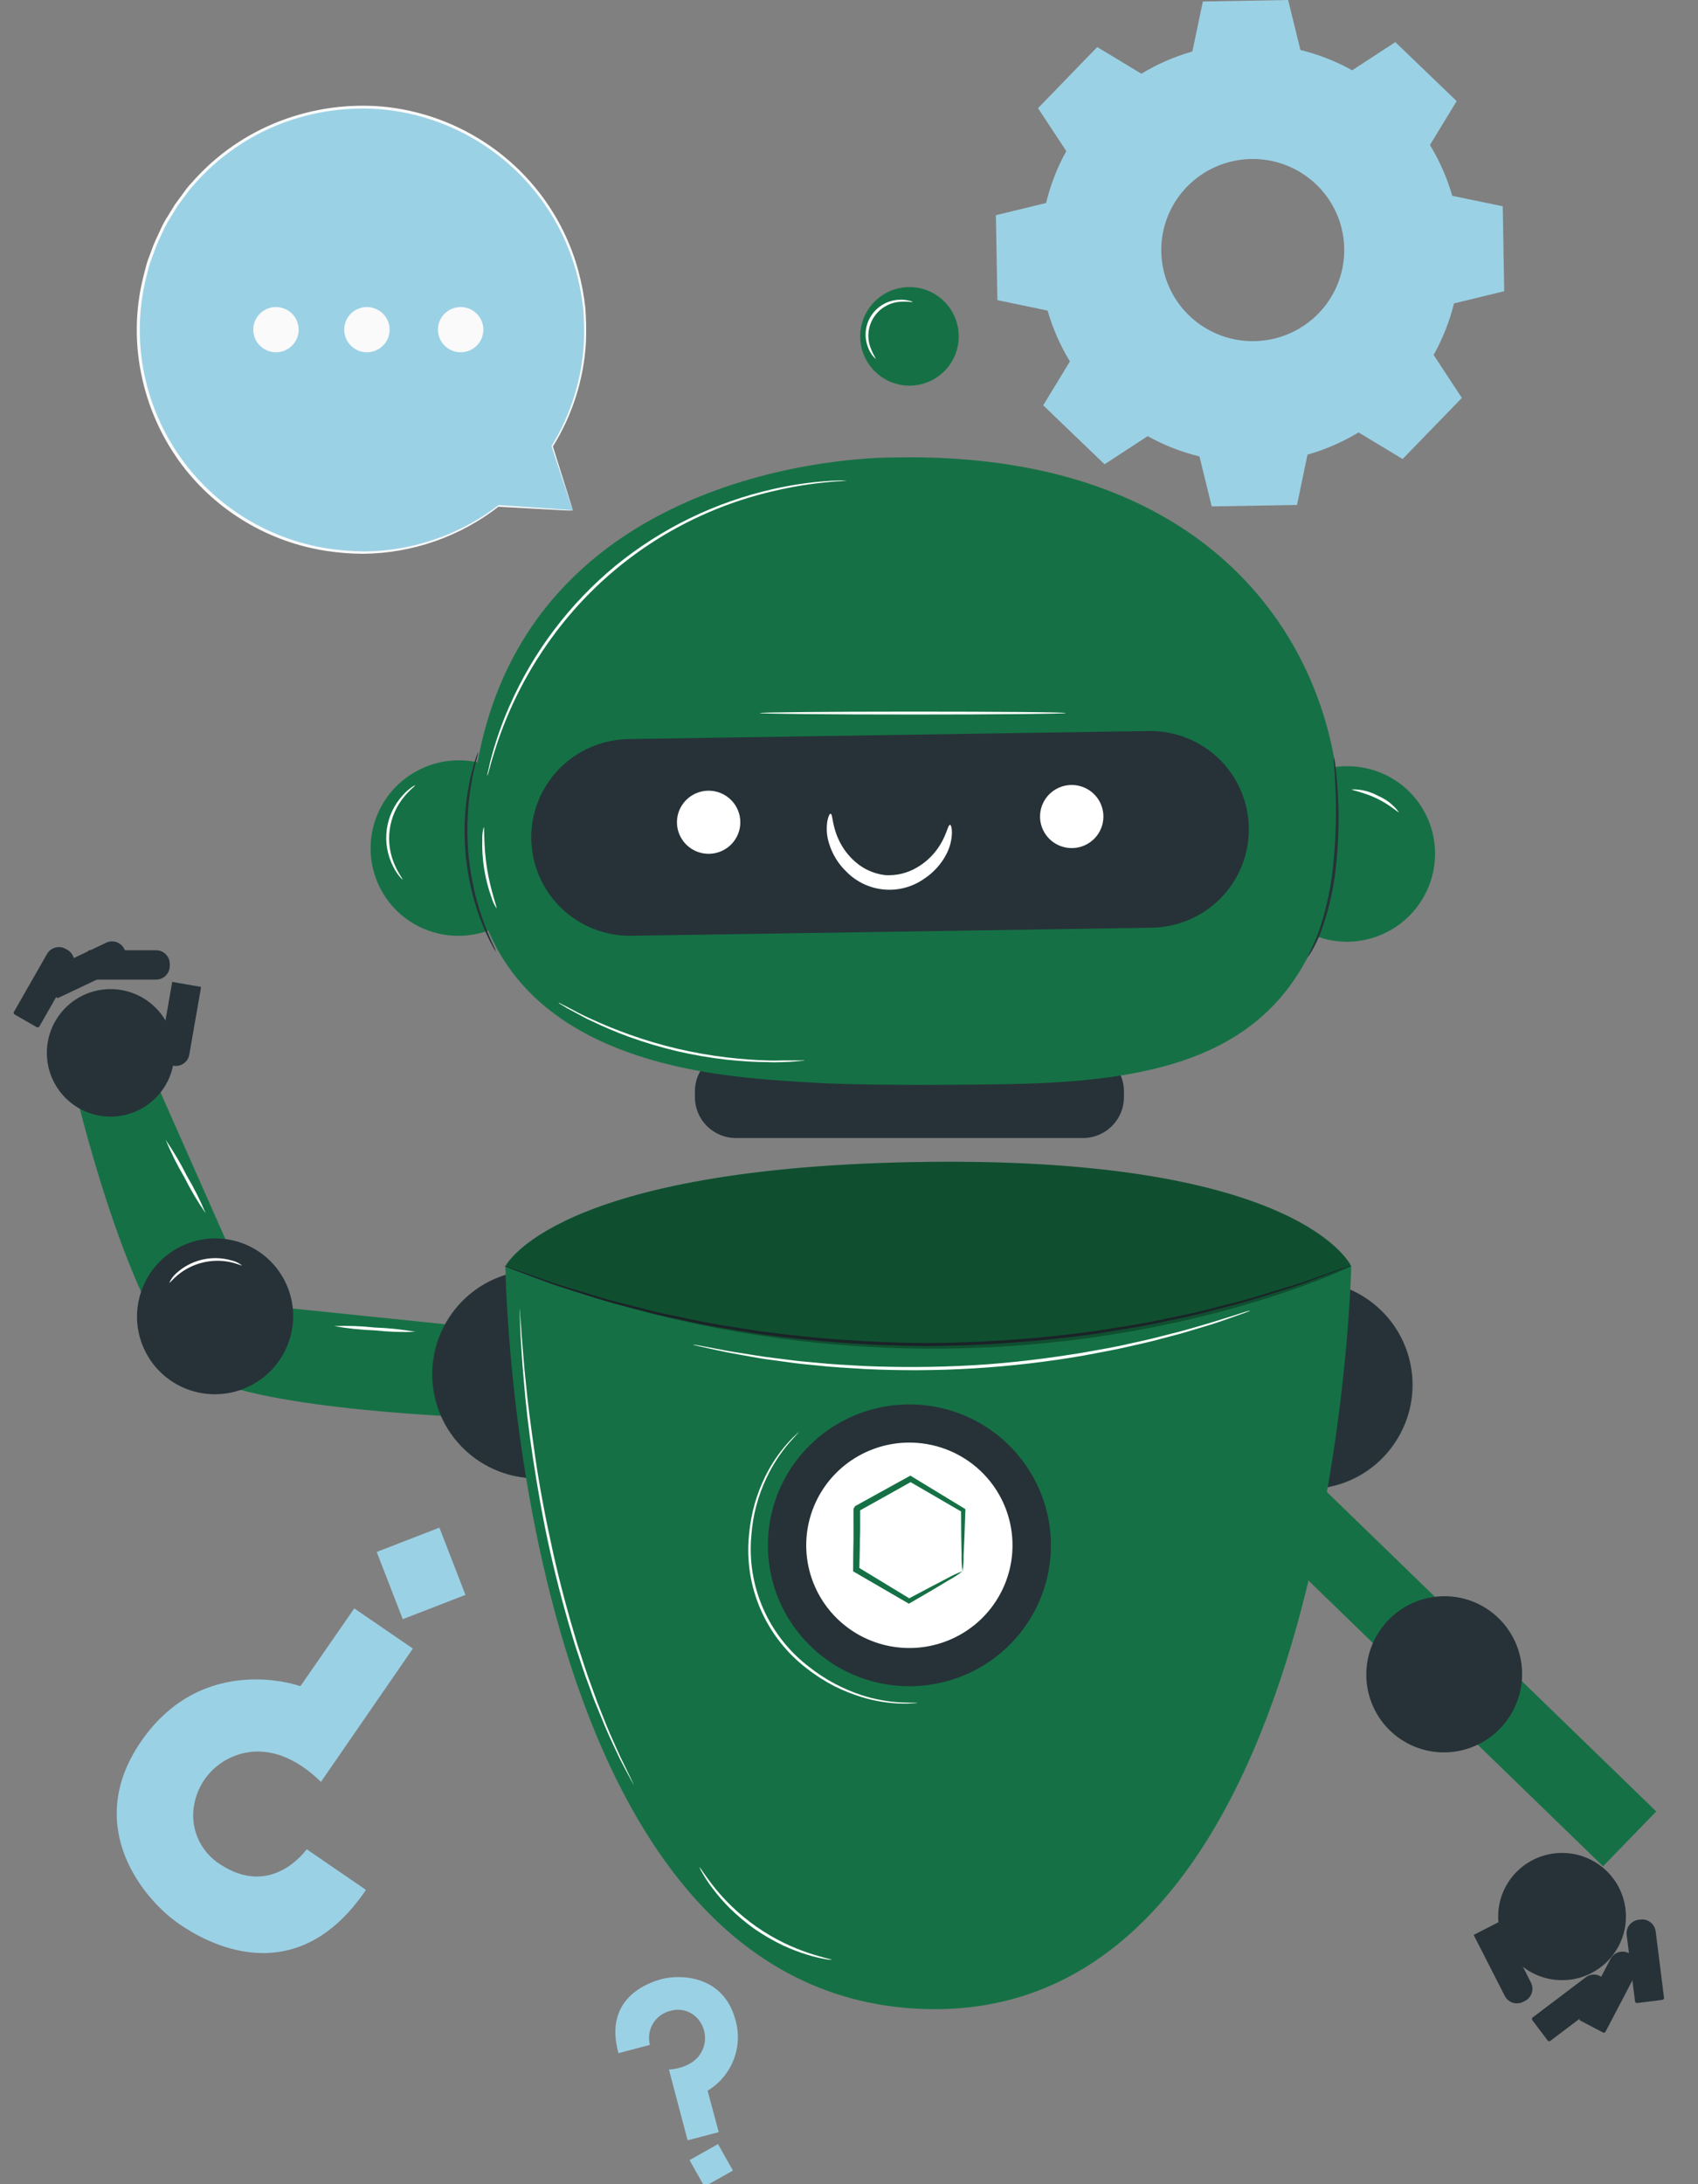 <svg width="266" height="342" viewBox="0 0 266 342" fill="none" xmlns="http://www.w3.org/2000/svg" xmlns:xlink="http://www.w3.org/1999/xlink">
<rect x="0" y="0" width="266" height="342" fill="#808080" stroke="none"/>
<path d="M57.331,295.918L48.042,289.551C48.042,289.551 42.676,297.318 34.479,291.908C32.88,290.893 31.639,289.409 30.926,287.66C30.214,285.911 30.066,283.985 30.503,282.148C30.849,280.6 31.559,279.156 32.573,277.933C33.588,276.71 34.879,275.743 36.34,275.111C39.696,273.607 44.773,273.624 50.279,279.008L64.681,258.132L55.496,251.843L47.063,264.021C47.063,264.021 31.892,258.515 22.122,272.641C12.78,286.158 22.786,297.64 28.003,301.207C31.988,303.999 46.189,312.34 57.331,295.918Z" fill="#9BD1E5"/>
<path d="M71.61,241.098L60.318,241.098L60.318,251.63L71.61,251.63L71.61,241.098Z" transform="rotate(-291.189 65.964 246.364)" fill="#9BD1E5"/>
<path d="M96.884,321.482L101.812,320.186C101.666,319.628 101.633,319.047 101.714,318.476C101.796,317.904 101.991,317.355 102.287,316.86C102.584,316.364 102.977,315.933 103.443,315.59C103.909,315.247 104.439,315 105.002,314.863C105.823,314.614 106.702,314.627 107.515,314.9C108.328,315.173 109.035,315.692 109.538,316.385C109.969,316.959 110.258,317.626 110.381,318.332C110.504,319.038 110.458,319.763 110.245,320.447C109.774,322.039 108.27,323.77 104.792,324.057L107.72,335.13L112.596,333.851L110.848,327.362C112.692,326.25 114.118,324.566 114.907,322.568C115.697,320.571 115.806,318.372 115.218,316.307C113.313,309.131 106.4,309.157 103.639,309.887C101.568,310.444 94.498,312.845 96.884,321.482Z" fill="#9BD1E5"/>
<path d="M113.977,336.67L108.858,336.67L108.858,341.429L113.977,341.429L113.977,336.67Z" transform="rotate(-29.429 111.418 339.05)" fill="#9BD1E5"/>
<path d="M178.802,11.543C181.295,10.031 183.982,8.86 186.79,8.063L188.433,0.235L201.794,0L203.717,7.829C206.551,8.52 209.279,9.587 211.827,11.003L218.582,6.593L228.195,15.831L224.009,22.703C225.523,25.19 226.698,27.866 227.504,30.662L235.413,32.297L235.64,45.597L227.775,47.51C227.077,50.33 226.004,53.045 224.586,55.582L229.007,62.306L219.727,71.874L212.823,67.708C210.327,69.22 207.637,70.39 204.827,71.187L203.184,79.068L189.822,79.294L187.9,71.466C185.064,70.779 182.336,69.71 179.79,68.291L173.035,72.701L163.422,63.463L167.608,56.591C166.089,54.107 164.913,51.43 164.112,48.632L156.247,46.997L156.011,33.697L163.876,31.784C164.558,28.946 165.622,26.213 167.04,23.66L162.609,16.936L171.89,7.367L178.802,11.543ZM185.925,29.261C183.959,31.294 182.643,33.861 182.142,36.638C181.642,39.415 181.981,42.278 183.115,44.863C184.249,47.449 186.129,49.642 188.515,51.164C190.901,52.687 193.687,53.471 196.521,53.417C199.355,53.364 202.11,52.475 204.436,50.863C206.763,49.252 208.557,46.99 209.592,44.363C210.627,41.737 210.856,38.863 210.251,36.107C209.645,33.351 208.232,30.835 206.19,28.879C203.451,26.256 199.778,24.824 195.978,24.896C192.178,24.967 188.562,26.538 185.925,29.261Z" fill="#9BD1E5"/>
<path d="M89.753,79.938L86.519,69.891C91.118,62.463 92.759,53.591 91.12,45.02C89.481,36.448 84.68,28.797 77.66,23.57C70.641,18.343 61.911,15.919 53.187,16.774C44.463,17.628 36.376,21.7 30.515,28.189C24.654,34.677 21.444,43.113 21.515,51.839C21.586,60.564 24.933,68.947 30.899,75.34C36.864,81.733 45.017,85.674 53.753,86.388C62.49,87.102 71.179,84.538 78.113,79.199L89.753,79.938Z" fill="#9BD1E5"/>
<path d="M89.753,79.938L89.019,79.938L86.799,79.825L78.06,79.346C78.047,79.346 78.034,79.344 78.021,79.338C78.009,79.333 77.998,79.325 77.989,79.315C77.98,79.305 77.973,79.294 77.969,79.281C77.964,79.269 77.963,79.255 77.964,79.242C77.96,79.225 77.96,79.207 77.964,79.19L78.104,79.329C72.032,84.05 64.564,86.646 56.86,86.714C54.914,86.703 52.971,86.549 51.048,86.253C42.113,84.861 34.065,80.083 28.589,72.918C25.539,68.885 23.391,64.25 22.288,59.323C21.09,54.084 21.138,48.639 22.428,43.422C22.594,42.761 22.769,42.091 22.944,41.43C23.119,40.769 23.407,40.125 23.634,39.473C23.856,38.813 24.112,38.166 24.403,37.533C24.7,36.907 25.006,36.281 25.277,35.646C25.578,35.011 25.922,34.398 26.308,33.81L27.418,32.001L28.694,30.262L29.341,29.392C29.559,29.113 29.813,28.861 30.049,28.591C33.828,24.267 38.622,20.938 44.005,18.902C49.129,16.958 54.632,16.205 60.093,16.701C65.225,17.209 70.181,18.836 74.608,21.468C82.477,26.119 88.216,33.638 90.609,42.431C91.115,44.314 91.477,46.233 91.693,48.171C91.833,49.983 91.865,51.801 91.789,53.617C91.454,59.402 89.67,65.012 86.598,69.935L86.598,69.856C87.629,73.127 88.416,75.65 88.958,77.372C89.22,78.242 89.412,78.842 89.552,79.285L89.744,79.929C89.744,79.929 89.657,79.694 89.508,79.259L88.87,77.337C88.311,75.597 87.481,73.144 86.415,69.917C86.405,69.892 86.405,69.864 86.415,69.839C89.428,64.927 91.167,59.346 91.474,53.599C91.542,51.801 91.501,50 91.352,48.206C91.134,46.285 90.769,44.383 90.26,42.517C88.385,35.749 84.498,29.703 79.107,25.175C73.717,20.646 67.076,17.847 60.058,17.144C54.666,16.653 49.232,17.394 44.171,19.31C38.87,21.329 34.149,24.615 30.424,28.879C30.197,29.148 29.944,29.392 29.725,29.67L29.087,30.54L27.829,32.219L26.745,34.011C26.361,34.596 26.016,35.206 25.714,35.837C25.417,36.455 25.12,37.081 24.84,37.699C24.555,38.322 24.304,38.961 24.089,39.612C23.861,40.256 23.591,40.891 23.398,41.543C23.206,42.196 23.057,42.857 22.891,43.509C21.624,48.646 21.57,54.005 22.734,59.166C24.248,65.944 27.773,72.112 32.851,76.872C37.929,81.632 44.327,84.763 51.214,85.861C53.12,86.159 55.044,86.319 56.973,86.34C58.774,86.332 60.571,86.184 62.348,85.896C68.073,84.968 73.478,82.639 78.078,79.12C78.087,79.111 78.098,79.103 78.11,79.098C78.122,79.093 78.135,79.09 78.148,79.09C78.161,79.09 78.174,79.093 78.186,79.098C78.198,79.103 78.209,79.111 78.218,79.12C78.23,79.138 78.237,79.159 78.237,79.181C78.237,79.203 78.23,79.224 78.218,79.242L78.148,79.085L86.782,79.677L89.019,79.833L89.753,79.938Z" fill="#FAFAFA"/>
<path d="M46.792,51.616C46.792,52.316 46.584,53.001 46.193,53.583C45.802,54.165 45.246,54.619 44.597,54.887C43.947,55.155 43.232,55.225 42.542,55.088C41.852,54.952 41.218,54.614 40.72,54.119C40.223,53.624 39.884,52.993 39.747,52.307C39.61,51.62 39.68,50.908 39.949,50.261C40.219,49.614 40.675,49.061 41.259,48.672C41.844,48.283 42.532,48.076 43.235,48.076C44.178,48.078 45.081,48.452 45.748,49.115C46.414,49.779 46.79,50.678 46.792,51.616Z" fill="#FAFAFA"/>
<path d="M61.037,51.616C61.037,52.316 60.828,53.001 60.437,53.583C60.047,54.165 59.491,54.619 58.841,54.887C58.191,55.155 57.476,55.225 56.786,55.088C56.096,54.952 55.463,54.614 54.965,54.119C54.468,53.624 54.129,52.993 53.992,52.307C53.854,51.62 53.925,50.908 54.194,50.261C54.463,49.614 54.919,49.061 55.504,48.672C56.089,48.283 56.777,48.076 57.48,48.076C58.423,48.078 59.326,48.452 59.993,49.115C60.659,49.779 61.034,50.678 61.037,51.616Z" fill="#FAFAFA"/>
<path d="M75.246,49.85C75.597,50.457 75.759,51.153 75.713,51.851C75.666,52.549 75.413,53.218 74.984,53.773C74.556,54.328 73.973,54.744 73.307,54.969C72.641,55.194 71.924,55.217 71.245,55.036C70.565,54.856 69.955,54.478 69.492,53.953C69.028,53.427 68.731,52.777 68.638,52.083C68.545,51.389 68.661,50.684 68.971,50.056C69.281,49.428 69.771,48.905 70.379,48.554C70.784,48.32 71.231,48.168 71.695,48.107C72.159,48.046 72.631,48.076 73.083,48.196C73.535,48.317 73.959,48.525 74.33,48.809C74.701,49.092 75.013,49.446 75.246,49.85Z" fill="#FAFAFA"/>
<path d="M76.662,208.065L39.853,204.272L24.263,169.052L12.151,172.193C12.151,172.193 21.1,209.413 31.114,215.18C41.129,220.947 75.342,221.982 75.342,221.982L76.662,208.065Z" fill="#157145"/>
<path d="M84.028,231.475C93.02,231.475 100.31,224.181 100.31,215.184C100.31,206.187 93.02,198.893 84.028,198.893C75.036,198.893 67.746,206.187 67.746,215.184C67.746,224.181 75.036,231.475 84.028,231.475Z" transform="rotate(-96.475 84.028 215.184)" fill="#263238"/>
<path d="M84.029,231.446C80.246,231.446 76.58,230.14 73.656,227.751C70.732,225.363 68.73,222.039 67.992,218.346C67.254,214.653 67.826,210.82 69.609,207.499C71.392,204.179 74.277,201.576 77.772,200.135C81.267,198.694 85.155,198.504 88.775,199.597C92.395,200.69 95.522,202.999 97.624,206.129C99.725,209.26 100.671,213.019 100.301,216.766C99.93,220.513 98.265,224.017 95.59,226.679C94.075,228.195 92.274,229.397 90.289,230.215C88.305,231.033 86.177,231.451 84.029,231.446ZM84.029,198.949C80.256,198.945 76.599,200.243 73.68,202.622C70.761,205.001 68.762,208.314 68.022,211.997C67.282,215.679 67.848,219.502 69.622,222.816C71.397,226.129 74.272,228.728 77.755,230.169C81.239,231.609 85.117,231.803 88.729,230.717C92.34,229.631 95.461,227.332 97.561,224.212C99.66,221.092 100.608,217.344 100.242,213.607C99.876,209.869 98.22,206.374 95.555,203.715C94.046,202.202 92.25,201.001 90.272,200.183C88.293,199.365 86.171,198.945 84.029,198.949Z" fill="#263238"/>
<path d="M33.696,218.302C40.456,218.302 45.936,212.845 45.936,206.112C45.936,199.38 40.456,193.923 33.696,193.923C26.936,193.923 21.456,199.38 21.456,206.112C21.456,212.845 26.936,218.302 33.696,218.302Z" transform="rotate(-26.879 33.696 206.112)" fill="#263238"/>
<path d="M17.323,174.84C22.836,174.84 27.306,170.371 27.306,164.857C27.306,159.344 22.836,154.875 17.323,154.875C11.81,154.875 7.34,159.344 7.34,164.857C7.34,170.371 11.81,174.84 17.323,174.84Z" transform="rotate(-89.733 17.323 164.857)" fill="#263238"/>
<path d="M23.819,158.195L34.582,158.195L34.582,162.788L23.819,162.788C23.252,162.788 22.709,162.563 22.308,162.163C21.907,161.762 21.682,161.219 21.682,160.653L21.682,160.339C21.681,160.058 21.735,159.779 21.842,159.519C21.949,159.259 22.106,159.023 22.305,158.824C22.503,158.624 22.739,158.466 22.999,158.358C23.259,158.251 23.538,158.195 23.819,158.195Z" transform="rotate(279.903 28.132 160.492)" fill="#263238"/>
<path d="M15.85,148.792L26.288,148.792C26.369,148.792 26.446,148.824 26.503,148.882C26.56,148.939 26.593,149.017 26.593,149.098L26.593,153.083C26.593,153.164 26.56,153.242 26.503,153.299C26.446,153.356 26.369,153.389 26.288,153.389L15.85,153.389C15.285,153.389 14.743,153.163 14.343,152.762C13.944,152.36 13.719,151.815 13.719,151.248L13.719,150.933C13.719,150.365 13.944,149.821 14.343,149.419C14.743,149.018 15.285,148.792 15.85,148.792Z" transform="rotate(180 20.156 151.09)" fill="#263238"/>
<path d="M9.429,149.228L19.869,149.228C19.95,149.228 20.027,149.26 20.084,149.317C20.141,149.374 20.174,149.452 20.174,149.533L20.174,153.517C20.174,153.599 20.141,153.676 20.084,153.734C20.027,153.791 19.95,153.823 19.869,153.823L9.429,153.823C8.863,153.823 8.321,153.598 7.921,153.196C7.522,152.795 7.297,152.25 7.297,151.683L7.297,151.368C7.297,150.8 7.522,150.256 7.921,149.855C8.321,149.453 8.863,149.228 9.429,149.228Z" transform="rotate(154.666 13.735 151.525)" fill="#263238"/>
<path d="M2.913,151.954L13.363,151.954C13.444,151.954 13.522,151.986 13.579,152.043C13.636,152.101 13.668,152.178 13.668,152.259L13.668,156.24C13.668,156.321 13.636,156.398 13.579,156.456C13.522,156.513 13.444,156.545 13.363,156.545L2.913,156.545C2.347,156.545 1.805,156.32 1.405,155.919C1.004,155.518 0.78,154.974 0.78,154.407L0.78,154.092C0.78,153.525 1.004,152.981 1.405,152.58C1.805,152.179 2.347,151.954 2.913,151.954Z" transform="rotate(119.769 7.224 154.249)" fill="#263238"/>
<path d="M232.23,219.314L220.266,219.314L220.266,300.223L232.23,300.223L232.23,219.314Z" transform="rotate(314.112 226.248 259.769)" fill="#157145"/>
<path d="M204.985,233.136C213.977,233.136 221.266,225.841 221.266,216.843C221.266,207.845 213.977,200.55 204.985,200.55C195.994,200.55 188.705,207.845 188.705,216.843C188.705,225.841 195.994,233.136 204.985,233.136Z" transform="rotate(-99.197 204.985 216.843)" fill="#263238"/>
<path d="M205.019,233.151C202.458,233.152 199.933,232.555 197.646,231.407C195.359,230.259 193.375,228.593 191.853,226.543C190.331,224.492 189.314,222.115 188.884,219.602C188.454,217.089 188.623,214.511 189.377,212.074C190.27,209.201 191.947,206.63 194.22,204.648C196.494,202.667 199.275,201.351 202.254,200.848C205.234,200.345 208.295,200.674 211.098,201.799C213.901,202.924 216.336,204.8 218.131,207.22C219.927,209.639 221.014,212.507 221.27,215.504C221.527,218.501 220.943,221.511 219.584,224.198C218.226,226.884 216.145,229.144 213.574,230.724C211.003,232.305 208.041,233.145 205.019,233.151ZM205.019,200.636C202.002,200.639 199.045,201.475 196.477,203.051C193.909,204.628 191.831,206.882 190.473,209.564C189.116,212.246 188.532,215.25 188.788,218.242C189.043,221.234 190.128,224.097 191.92,226.512C193.713,228.928 196.144,230.801 198.942,231.923C201.741,233.045 204.797,233.372 207.771,232.868C210.746,232.365 213.521,231.049 215.789,229.069C218.057,227.089 219.729,224.521 220.618,221.651C221.888,217.539 221.466,213.094 219.446,209.291C217.426,205.488 213.972,202.638 209.843,201.367C208.264,200.88 206.62,200.634 204.967,200.636L205.019,200.636Z" fill="#263238"/>
<path d="M226.242,274.401C232.974,274.401 238.432,268.921 238.432,262.162C238.432,255.402 232.974,249.923 226.242,249.923C219.509,249.923 214.051,255.402 214.051,262.162C214.051,268.921 219.509,274.401 226.242,274.401Z" transform="rotate(-148.802 226.242 262.162)" fill="#263238"/>
<path d="M244.702,310.053C250.229,310.053 254.708,305.594 254.708,300.093C254.708,294.593 250.229,290.133 244.702,290.133C239.176,290.133 234.696,294.593 234.696,300.093C234.696,305.594 239.176,310.053 244.702,310.053Z" fill="#263238"/>
<path d="M231.528,305.351L242.258,305.351L242.258,309.95L231.528,309.95C230.962,309.95 230.419,309.725 230.019,309.324C229.619,308.923 229.394,308.379 229.394,307.812L229.394,307.498C229.393,307.216 229.447,306.937 229.554,306.677C229.661,306.416 229.818,306.179 230.016,305.98C230.214,305.78 230.45,305.622 230.709,305.514C230.969,305.406 231.247,305.351 231.528,305.351Z" transform="rotate(-117.043 235.826 307.65)" fill="#263238"/>
<path d="M242.051,311.733L252.494,311.733C252.575,311.733 252.652,311.765 252.71,311.822C252.767,311.88 252.799,311.957 252.799,312.038L252.799,316.021C252.799,316.103 252.767,316.18 252.71,316.238C252.652,316.295 252.575,316.327 252.494,316.327L242.051,316.327C241.771,316.324 241.495,316.265 241.237,316.154C240.98,316.044 240.747,315.883 240.551,315.682C240.356,315.481 240.201,315.243 240.097,314.982C239.994,314.721 239.942,314.442 239.945,314.161L239.945,313.847C239.952,313.288 240.176,312.754 240.57,312.359C240.963,311.964 241.495,311.739 242.051,311.733Z" transform="rotate(-217.08 246.372 314.03)" fill="#263238"/>
<path d="M248.024,309.314L258.475,309.314C258.515,309.314 258.555,309.322 258.592,309.337C258.629,309.352 258.662,309.375 258.691,309.403C258.719,309.432 258.742,309.465 258.757,309.502C258.772,309.539 258.78,309.579 258.78,309.619L258.78,313.599C258.78,313.639 258.772,313.679 258.757,313.716C258.742,313.753 258.719,313.787 258.691,313.815C258.662,313.844 258.629,313.866 258.592,313.882C258.555,313.897 258.515,313.905 258.475,313.905L248.024,313.905C247.458,313.905 246.916,313.679 246.515,313.278C246.115,312.877 245.891,312.334 245.891,311.766L245.891,311.452C245.891,310.885 246.115,310.341 246.515,309.94C246.916,309.539 247.458,309.314 248.024,309.314Z" transform="rotate(-242.376 252.335 311.609)" fill="#263238"/>
<path d="M253.321,304.696L263.787,304.696C263.868,304.696 263.945,304.728 264.003,304.785C264.06,304.843 264.092,304.92 264.092,305.001L264.092,308.967C264.092,309.048 264.06,309.126 264.003,309.183C263.945,309.24 263.868,309.272 263.787,309.272L253.321,309.272C252.755,309.272 252.211,309.047 251.811,308.647C251.41,308.246 251.185,307.703 251.185,307.137L251.185,306.823C251.187,306.258 251.413,305.717 251.814,305.318C252.214,304.92 252.756,304.696 253.321,304.696Z" transform="rotate(-277.185 257.638 306.984)" fill="#263238"/>
<path d="M79.179,198.27C79.179,198.27 80.358,312.34 144.668,314.567C208.978,316.794 211.678,199.088 211.678,198.27C211.678,198.27 204.084,181.265 145.429,181.926C86.773,182.587 79.179,198.27 79.179,198.27Z" fill="#157145"/>
<path d="M169.644,164.477L115.288,164.477C111.74,164.477 108.865,167.339 108.865,170.87L108.865,171.801C108.865,175.332 111.74,178.194 115.288,178.194L169.644,178.194C173.191,178.194 176.067,175.332 176.067,171.801L176.067,170.87C176.067,167.339 173.191,164.477 169.644,164.477Z" transform="rotate(360 142.466 171.336)" fill="#263238"/>
<rect  x="144.816" y="76.763" width="4.693" height="23.616" transform="rotate(360 144.816 76.763)" fill="#263238"/>
<path d="M211.036,147.444C218.65,147.444 224.823,141.298 224.823,133.715C224.823,126.132 218.65,119.986 211.036,119.986C203.422,119.986 197.25,126.132 197.25,133.715C197.25,141.298 203.422,147.444 211.036,147.444Z" transform="rotate(-26.62 211.036 133.715)" fill="#157145"/>
<path d="M71.834,146.521C79.449,146.521 85.621,140.374 85.621,132.792C85.621,125.209 79.449,119.063 71.834,119.063C64.22,119.063 58.047,125.209 58.047,132.792C58.047,140.374 64.22,146.521 71.834,146.521Z" transform="rotate(-25.445 71.834 132.792)" fill="#157145"/>
<path d="M139.739,71.64C139.739,71.64 83.671,70.97 74.809,119.341C65.948,167.713 113.348,168.583 126.989,169.496C133.168,169.914 146.399,169.957 158.074,169.748C183.923,169.305 202.188,164.329 208.401,140.461C209.141,137.662 209.606,134.799 209.791,131.91C211.425,105.711 193.659,70.352 139.739,71.64Z" fill="#157145"/>
<path d="M180.41,145.262L98.955,146.524C96.923,146.559 94.903,146.196 93.012,145.454C91.121,144.712 89.396,143.606 87.935,142.199C86.473,140.792 85.305,139.113 84.497,137.256C83.689,135.4 83.257,133.403 83.225,131.38C83.19,129.357 83.557,127.346 84.303,125.464C85.05,123.582 86.162,121.864 87.575,120.41C88.989,118.956 90.677,117.793 92.543,116.989C94.409,116.185 96.415,115.755 98.448,115.723L179.904,114.462C181.936,114.425 183.956,114.788 185.848,115.529C187.739,116.271 189.465,117.377 190.926,118.784C192.388,120.191 193.556,121.871 194.364,123.728C195.171,125.585 195.603,127.582 195.634,129.605C195.669,131.629 195.304,133.64 194.558,135.523C193.812,137.405 192.7,139.123 191.286,140.578C189.872,142.032 188.183,143.195 186.317,143.998C184.451,144.802 182.444,145.232 180.41,145.262Z" fill="#263238"/>
<path d="M115.882,129.701C115.693,130.66 115.222,131.541 114.529,132.233C113.837,132.926 112.953,133.398 111.991,133.591C111.029,133.784 110.031,133.688 109.123,133.317C108.215,132.945 107.438,132.313 106.891,131.502C106.344,130.691 106.05,129.737 106.048,128.76C106.045,127.783 106.334,126.827 106.877,126.013C107.421,125.199 108.194,124.564 109.1,124.188C110.006,123.812 111.004,123.711 111.967,123.899C112.607,124.024 113.216,124.273 113.759,124.633C114.302,124.992 114.769,125.454 115.132,125.993C115.496,126.532 115.749,127.136 115.878,127.773C116.006,128.409 116.008,129.064 115.882,129.701Z" fill="#FFFFFF"/>
<path d="M172.763,128.796C172.576,129.756 172.106,130.638 171.414,131.332C170.722,132.026 169.839,132.5 168.877,132.694C167.914,132.888 166.916,132.793 166.007,132.422C165.098,132.051 164.321,131.42 163.773,130.609C163.225,129.798 162.931,128.843 162.928,127.866C162.925,126.888 163.213,125.932 163.757,125.118C164.3,124.303 165.074,123.668 165.98,123.292C166.887,122.915 167.885,122.815 168.848,123.003C170.139,123.256 171.276,124.008 172.01,125.094C172.744,126.18 173.015,127.512 172.763,128.796Z" fill="#FFFFFF"/>
<path d="M164.575,243.571C164.256,247.924 162.647,252.085 159.953,255.528C157.258,258.971 153.598,261.541 149.435,262.913C145.273,264.285 140.795,264.398 136.568,263.238C132.341,262.077 128.555,259.695 125.688,256.393C122.821,253.091 121.003,249.016 120.462,244.685C119.922,240.354 120.683,235.96 122.651,232.06C124.619,228.16 127.705,224.928 131.518,222.774C135.331,220.619 139.701,219.638 144.074,219.955C149.938,220.383 155.392,223.11 159.236,227.539C163.081,231.967 165.001,237.734 164.575,243.571Z" fill="#263238"/>
<path d="M158.572,243.136C158.339,246.309 157.165,249.341 155.201,251.85C153.236,254.359 150.568,256.232 147.534,257.231C144.5,258.231 141.236,258.312 138.156,257.466C135.075,256.619 132.316,254.882 130.227,252.474C128.138,250.067 126.814,247.097 126.421,243.94C126.028,240.783 126.584,237.581 128.02,234.739C129.455,231.897 131.705,229.542 134.485,227.973C137.265,226.404 140.45,225.69 143.637,225.922C145.754,226.075 147.819,226.642 149.715,227.591C151.612,228.539 153.302,229.85 154.689,231.448C156.076,233.047 157.133,234.902 157.799,236.908C158.465,238.913 158.728,241.03 158.572,243.136Z" fill="#FFFFFF"/>
<path d="M150.785,246.059C150.662,245.18 150.612,244.293 150.637,243.406C150.593,241.745 150.558,239.37 150.558,236.447L150.733,236.769L142.422,231.942L142.885,231.942L134.496,236.63C134.269,237.013 134.802,236.117 134.75,236.212L134.75,237.448L134.75,238.691C134.75,239.509 134.75,240.327 134.706,241.127C134.706,242.727 134.645,244.276 134.618,245.772L134.391,245.372L142.606,250.365L142.239,250.365C144.799,248.99 146.914,247.894 148.356,247.146C149.132,246.707 149.941,246.328 150.777,246.015C150.125,246.544 149.422,247.007 148.679,247.398C147.264,248.268 145.184,249.495 142.562,251L142.379,251.104L142.195,251L133.876,246.172L133.648,246.042L133.648,245.763C133.648,244.267 133.666,242.719 133.701,241.118C133.701,240.318 133.701,239.509 133.701,238.683L133.701,237.448L133.701,236.247C133.648,236.343 134.182,235.456 133.954,235.83L142.37,231.185L142.615,231.054L142.842,231.193L151.048,236.186L151.231,236.299L151.231,236.508C151.135,239.518 151.039,241.936 150.951,243.58C150.974,244.41 150.918,245.24 150.785,246.059Z" fill="#157145"/>
<path d="M142.475,60.384C146.736,60.384 150.191,56.93 150.191,52.668C150.191,48.407 146.736,44.952 142.475,44.952C138.214,44.952 134.759,48.407 134.759,52.668C134.759,56.93 138.214,60.384 142.475,60.384Z" transform="rotate(-89.733 142.475 52.668)" fill="#157145"/>
<path d="M130.118,127.422C130.485,127.466 130.301,129.162 131.385,131.484C131.999,132.817 132.893,134.004 134.007,134.964C135.312,136.107 136.937,136.826 138.665,137.025C140.401,137.137 142.131,136.724 143.628,135.842C144.896,135.109 145.992,134.115 146.844,132.928C148.33,130.867 148.461,129.136 148.828,129.162C148.977,129.162 149.125,129.597 149.125,130.414C149.092,131.579 148.793,132.721 148.251,133.755C147.437,135.316 146.233,136.643 144.756,137.608C142.929,138.889 140.704,139.482 138.478,139.279C136.252,139.077 134.172,138.093 132.609,136.503C131.333,135.289 130.393,133.766 129.882,132.084C129.518,130.962 129.422,129.771 129.602,128.605C129.751,127.796 129.978,127.396 130.118,127.422Z" fill="#FFFFFF"/>
<path d="M204.774,149.96C204.687,149.96 205.692,148.394 206.662,145.654C207.868,142.065 208.631,138.344 208.934,134.572C209.284,130.813 209.372,127.035 209.196,123.264C209.135,121.812 209.065,120.655 208.995,119.785C208.936,119.364 208.922,118.939 208.952,118.515C209.064,118.925 209.137,119.344 209.17,119.768C209.292,120.577 209.415,121.751 209.52,123.247C209.794,127.048 209.75,130.865 209.389,134.659C209.081,138.466 208.267,142.216 206.968,145.81C206.557,146.894 206.06,147.944 205.482,148.951C205.276,149.306 205.039,149.644 204.774,149.96Z" fill="#263238"/>
<path d="M74.914,117.723C74.865,118.146 74.774,118.562 74.643,118.967C74.53,119.359 74.407,119.837 74.294,120.411C74.18,120.985 74.005,121.612 73.9,122.334C73.594,124.01 73.39,125.704 73.289,127.405C73.171,129.486 73.2,131.573 73.376,133.65C73.571,135.724 73.91,137.781 74.39,139.809C74.791,141.467 75.293,143.099 75.893,144.697C76.129,145.384 76.4,145.984 76.618,146.524C76.837,147.063 77.046,147.515 77.221,147.881C77.42,148.256 77.584,148.649 77.71,149.055C77.462,148.71 77.245,148.343 77.064,147.959C76.817,147.524 76.592,147.077 76.391,146.619C76.146,146.097 75.849,145.497 75.596,144.81C74.947,143.217 74.41,141.58 73.988,139.913C73.476,137.866 73.12,135.785 72.922,133.685C72.743,131.587 72.726,129.479 72.869,127.379C72.991,125.662 73.23,123.956 73.586,122.273C73.717,121.551 73.9,120.916 74.049,120.35C74.197,119.785 74.337,119.307 74.468,118.915C74.584,118.507 74.733,118.108 74.914,117.723Z" fill="#263238"/>
<path d="M78.881,198.174L79.213,198.27L80.192,198.601L83.915,199.905L86.607,200.862C87.594,201.193 88.686,201.506 89.849,201.863C92.182,202.55 94.812,203.446 97.801,204.142L102.459,205.333C104.084,205.742 105.797,206.046 107.563,206.429C111.058,207.229 114.894,207.777 118.923,208.421C127.635,209.611 136.416,210.236 145.21,210.291C154.004,210.24 162.785,209.615 171.496,208.421C175.499,207.777 179.309,207.238 182.857,206.429C184.605,206.055 186.353,205.751 187.961,205.342L192.627,204.15C195.607,203.454 198.238,202.558 200.571,201.871C201.733,201.515 202.825,201.202 203.813,200.871L206.505,199.914L210.227,198.609L211.206,198.279C211.316,198.236 211.43,198.204 211.547,198.183L211.224,198.322L210.262,198.696L206.566,200.079L203.813,201.106C202.834,201.445 201.742,201.767 200.58,202.141C198.246,202.854 195.625,203.768 192.636,204.49L187.969,205.707C186.353,206.125 184.631,206.438 182.866,206.829C179.37,207.647 175.525,208.204 171.505,208.865C162.775,210.084 153.973,210.72 145.157,210.77C136.345,210.714 127.546,210.075 118.818,208.856C114.807,208.204 110.953,207.638 107.458,206.821C105.71,206.429 103.962,206.116 102.354,205.699L97.687,204.481C94.699,203.759 92.077,202.845 89.744,202.132C88.582,201.758 87.498,201.436 86.51,201.097L83.828,200.097L80.131,198.714L79.17,198.34C79.069,198.294 78.972,198.239 78.881,198.174Z" fill="#263238"/>
<g opacity="0.3">
<path d="M79.179,198.27C79.179,198.27 86.773,182.613 145.429,181.926C204.084,181.239 211.678,198.27 211.678,198.27C211.678,198.27 152.481,227.314 79.179,198.27Z" fill="#000000"/>
</g>
<path d="M132.635,75.258C132.568,75.264 132.5,75.264 132.434,75.258L131.848,75.319C131.324,75.371 130.555,75.389 129.567,75.502C126.781,75.771 124.016,76.227 121.291,76.867C107.2,80.08 94.77,88.301 86.336,99.988C82.261,105.604 79.176,111.869 77.212,118.515C76.906,119.455 76.74,120.203 76.592,120.698L76.426,121.272C76.41,121.339 76.387,121.403 76.356,121.464C76.344,121.398 76.344,121.33 76.356,121.264C76.356,121.107 76.426,120.916 76.478,120.681C76.601,120.176 76.732,119.42 77.011,118.463C77.741,115.761 78.676,113.117 79.808,110.556C83.543,102.045 89.23,94.523 96.412,88.593C103.624,82.707 112.121,78.585 121.222,76.554C123.962,75.934 126.746,75.524 129.55,75.328C130.546,75.241 131.297,75.249 131.839,75.223L132.434,75.223C132.573,75.241 132.635,75.249 132.635,75.258Z" fill="#FFFFFF"/>
<path d="M77.78,142.218C77.43,141.679 77.159,141.094 76.976,140.478C75.94,137.572 75.457,134.498 75.552,131.415C75.527,130.775 75.604,130.135 75.779,129.518C75.919,129.518 75.727,132.424 76.286,135.938C76.845,139.452 77.911,142.166 77.78,142.218Z" fill="#FFFFFF"/>
<path d="M63.073,137.721C63.073,137.721 62.872,137.582 62.601,137.251C62.215,136.783 61.883,136.272 61.613,135.729C60.68,133.931 60.323,131.891 60.59,129.885C60.857,127.879 61.736,126.002 63.108,124.508C63.509,124.051 63.964,123.642 64.462,123.29C64.633,123.147 64.829,123.035 65.039,122.96C65.091,123.029 64.305,123.56 63.352,124.7C62.102,126.19 61.302,128.002 61.045,129.927C60.789,131.851 61.086,133.809 61.902,135.572C62.513,136.955 63.134,137.669 63.073,137.721Z" fill="#FFFFFF"/>
<path d="M142.973,47.302C142.291,47.227 141.603,47.212 140.919,47.258C140.104,47.329 139.316,47.585 138.616,48.007C137.916,48.428 137.322,49.003 136.88,49.689C136.438,50.374 136.159,51.151 136.065,51.96C135.972,52.769 136.066,53.589 136.34,54.356C136.576,54.992 136.868,55.607 137.214,56.191C137.214,56.191 137.039,56.087 136.794,55.809C136.458,55.406 136.193,54.95 136.008,54.46C135.674,53.648 135.542,52.768 135.623,51.894C135.704,51.02 135.995,50.179 136.472,49.441C136.948,48.703 137.596,48.09 138.361,47.654C139.126,47.218 139.986,46.972 140.867,46.936C141.39,46.9 141.915,46.95 142.422,47.084C142.815,47.145 142.973,47.275 142.973,47.302Z" fill="#FFFFFF"/>
<path d="M219.141,127.17C219.045,127.274 217.691,125.978 215.646,125.004C213.601,124.03 211.739,123.743 211.757,123.604C213.182,123.568 214.59,123.91 215.838,124.595C217.152,125.142 218.293,126.032 219.141,127.17Z" fill="#FFFFFF"/>
<path d="M99.278,279.452C99.238,279.4 99.203,279.345 99.173,279.287L98.885,278.773C98.623,278.278 98.273,277.616 97.819,276.773C97.592,276.338 97.347,275.851 97.067,275.329L96.246,273.589C95.651,272.328 94.987,270.893 94.332,269.24C94,268.431 93.65,267.579 93.283,266.7C92.916,265.822 92.602,264.865 92.243,263.899C91.492,261.977 90.854,259.863 90.111,257.671C88.739,253.235 87.393,248.32 86.213,243.101C85.034,237.882 84.177,232.846 83.478,228.262C82.779,223.678 82.325,219.564 82.045,216.032C81.879,214.293 81.774,212.709 81.687,211.318C81.599,209.926 81.521,208.708 81.494,207.751C81.468,206.795 81.442,206.055 81.416,205.498L81.416,204.916C81.406,204.849 81.406,204.782 81.416,204.716C81.426,204.782 81.426,204.849 81.416,204.916L81.468,205.498C81.468,206.046 81.564,206.803 81.626,207.743C81.687,208.682 81.774,209.917 81.896,211.3C82.019,212.683 82.132,214.266 82.325,216.006C82.639,219.485 83.199,223.626 83.854,228.184C84.509,232.742 85.462,237.752 86.615,242.971C87.769,248.19 89.124,253.096 90.461,257.523C91.203,259.715 91.824,261.82 92.558,263.743C92.907,264.717 93.24,265.648 93.572,266.543L94.585,269.101C95.215,270.727 95.861,272.171 96.438,273.45L97.224,275.19C97.478,275.72 97.723,276.207 97.941,276.651L98.92,278.686L99.165,279.217C99.217,279.287 99.256,279.367 99.278,279.452Z" fill="#FFFFFF"/>
<path d="M65.083,208.534C62.951,208.615 60.815,208.539 58.695,208.308C56.564,208.234 54.441,208.01 52.341,207.638C54.473,207.558 56.609,207.634 58.729,207.864C60.86,207.938 62.983,208.162 65.083,208.534Z" fill="#FFFFFF"/>
<path d="M32.207,189.963C30.967,188.166 29.855,186.286 28.877,184.335C27.769,182.457 26.794,180.504 25.958,178.49C27.194,180.291 28.304,182.174 29.279,184.127C30.393,186.001 31.371,187.951 32.207,189.963Z" fill="#FFFFFF"/>
<path d="M130.302,306.878C129.957,306.871 129.615,306.831 129.279,306.756C128.354,306.592 127.441,306.371 126.544,306.095C125.211,305.691 123.909,305.194 122.646,304.608C121.108,303.869 119.63,303.014 118.224,302.05C116.834,301.062 115.525,299.965 114.309,298.771C113.324,297.789 112.413,296.737 111.583,295.622C111.014,294.878 110.497,294.097 110.036,293.282C109.847,292.996 109.692,292.69 109.573,292.369C109.643,292.325 110.377,293.587 111.836,295.431C112.694,296.503 113.619,297.52 114.606,298.475C117.025,300.814 119.801,302.758 122.83,304.233C124.067,304.828 125.339,305.348 126.64,305.79C128.877,306.539 130.319,306.791 130.302,306.878Z" fill="#FFFFFF"/>
<path d="M143.707,266.639C143.505,266.674 143.3,266.695 143.095,266.7C142.514,266.749 141.931,266.766 141.347,266.752C139.174,266.705 137.018,266.356 134.942,265.717C133.507,265.272 132.11,264.714 130.765,264.047C129.222,263.257 127.759,262.322 126.395,261.255C123.236,258.839 120.746,255.664 119.16,252.028C117.573,248.391 116.941,244.412 117.324,240.466C117.467,238.753 117.774,237.058 118.242,235.403C118.66,233.969 119.201,232.572 119.858,231.228C120.806,229.28 122.024,227.473 123.476,225.861C123.866,225.421 124.28,225.003 124.717,224.609C124.862,224.465 125.017,224.331 125.18,224.209C125.18,224.209 124.604,224.826 123.607,225.948C122.209,227.585 121.034,229.398 120.112,231.341C118.737,234.204 117.919,237.3 117.7,240.466C117.346,244.342 117.976,248.245 119.534,251.816C121.092,255.386 123.526,258.509 126.614,260.898C127.937,261.959 129.359,262.891 130.861,263.682C132.177,264.373 133.547,264.955 134.959,265.421C137.005,266.082 139.13,266.471 141.278,266.578C142.859,266.639 143.707,266.587 143.707,266.639Z" fill="#FFFFFF"/>
<path d="M37.904,198.14C37.904,198.209 37.232,197.887 36.157,197.635C34.718,197.322 33.227,197.337 31.796,197.679C30.364,198.021 29.029,198.681 27.89,199.61C27.016,200.332 26.596,200.906 26.535,200.862C26.775,200.287 27.146,199.775 27.619,199.366C28.753,198.33 30.134,197.6 31.631,197.244C33.128,196.887 34.692,196.917 36.174,197.331C36.806,197.464 37.398,197.741 37.904,198.14Z" fill="#FFFFFF"/>
<path d="M166.953,111.652C166.953,111.774 156.221,111.878 142.99,111.878C129.76,111.878 119.02,111.774 119.02,111.652C119.02,111.53 129.751,111.426 142.99,111.426C156.23,111.426 166.953,111.513 166.953,111.652Z" fill="#FFFFFF"/>
<path d="M126.054,166.043C125.923,166.08 125.788,166.1 125.652,166.104L124.481,166.208C123.974,166.252 123.354,166.286 122.628,166.304C121.903,166.321 121.082,166.356 120.173,166.304C118.346,166.304 116.179,166.173 113.776,165.921C111.175,165.62 108.593,165.176 106.042,164.59C103.497,163.983 100.988,163.233 98.527,162.346C96.521,161.615 94.555,160.782 92.637,159.85C91.763,159.467 91.09,159.067 90.452,158.727C89.814,158.388 89.272,158.084 88.835,157.858L87.83,157.249C87.711,157.183 87.6,157.104 87.498,157.014C87.498,157.014 87.638,157.014 87.874,157.17L88.922,157.701C89.368,157.945 89.919,158.232 90.565,158.571C91.212,158.91 91.946,159.258 92.776,159.623C94.419,160.389 96.42,161.207 98.675,162.015C103.575,163.764 108.659,164.955 113.828,165.564C116.205,165.843 118.364,165.999 120.173,166.043C121.047,166.095 121.921,166.043 122.628,166.043C123.336,166.043 123.966,166.043 124.472,166.043L125.643,166.043C125.779,166.02 125.918,166.02 126.054,166.043Z" fill="#FFFFFF"/>
<path d="M195.817,205.238C195.752,205.28 195.682,205.312 195.607,205.333L194.978,205.568L192.549,206.438C191.491,206.821 190.198,207.264 188.669,207.708C187.139,208.151 185.418,208.726 183.469,209.213L180.428,210.013C179.37,210.283 178.252,210.509 177.107,210.778C174.817,211.326 172.336,211.761 169.731,212.257C158.388,214.224 146.861,214.927 135.361,214.353C132.739,214.188 130.196,214.058 127.854,213.788C126.683,213.666 125.547,213.579 124.464,213.431L121.344,213.005C119.351,212.77 117.569,212.414 116.004,212.135C114.44,211.857 113.086,211.596 111.993,211.344L109.476,210.787L108.821,210.631C108.745,210.618 108.672,210.595 108.603,210.561C108.681,210.554 108.76,210.554 108.838,210.561L109.494,210.674L112.028,211.152C113.129,211.37 114.475,211.622 116.048,211.857C117.621,212.092 119.395,212.431 121.388,212.649L124.499,213.04C125.582,213.179 126.718,213.257 127.889,213.371C130.223,213.623 132.739,213.736 135.379,213.892C140.666,214.11 146.477,214.119 152.577,213.762C158.677,213.405 164.436,212.649 169.653,211.796C172.274,211.318 174.739,210.926 177.028,210.37C178.173,210.109 179.292,209.891 180.349,209.63L183.39,208.856C185.339,208.395 187.061,207.856 188.59,207.421C190.119,206.986 191.43,206.551 192.487,206.229L194.943,205.446L195.59,205.255L195.817,205.238Z" fill="#FFFFFF"/>
</svg>
